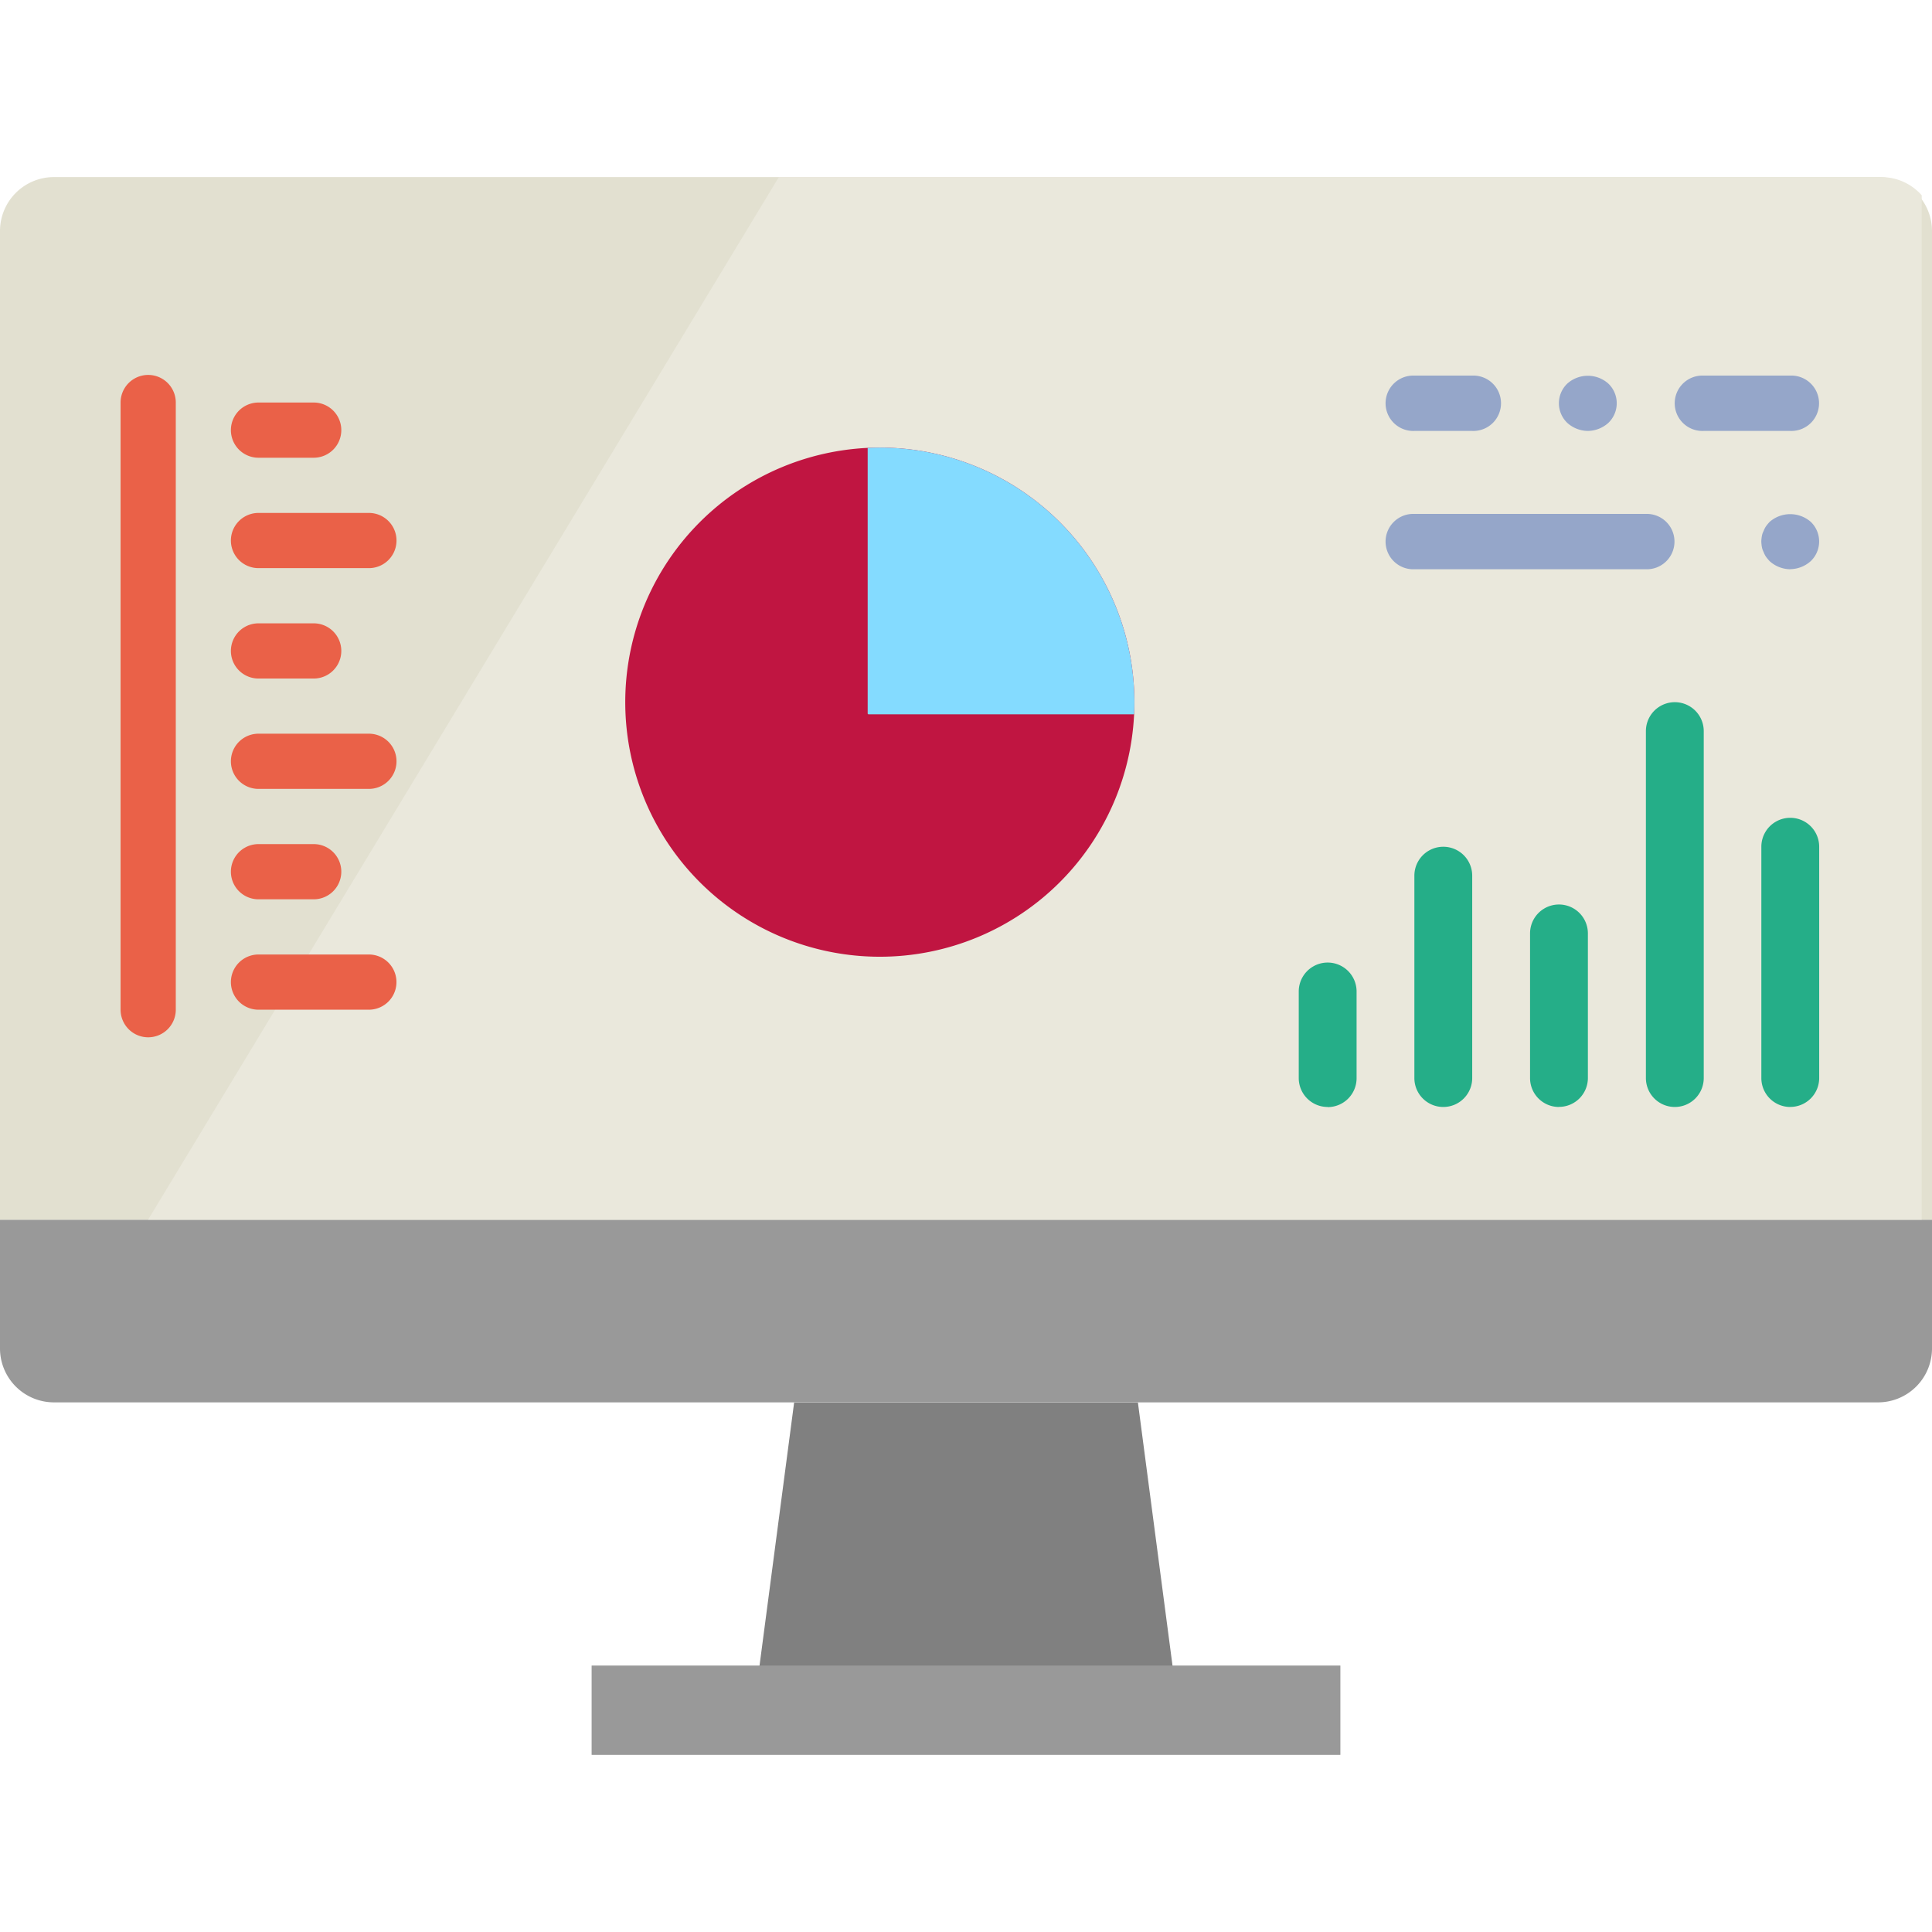 <svg id="Capa_1" data-name="Capa 1" xmlns="http://www.w3.org/2000/svg" viewBox="0 0 432.59 432.59"><title>Artboard ۱</title><polygon points="254.79 314.05 263.85 382.94 168.75 382.94 177.81 314.05 254.79 314.05" fill="gray"/><path d="M432.59,273.1V302A12.08,12.08,0,0,1,420.51,314H12.08A12.08,12.08,0,0,1,0,302V273.1H432.59Z" fill="#999"/><path d="M432.59,51.74V273.1H0V51.74A12.08,12.08,0,0,1,12.08,39.65H420.51A12.08,12.08,0,0,1,432.59,51.74Z" fill="#e2e0d0"/><rect x="132.47" y="372.93" width="167.65" height="20" fill="#999"/><path d="M174.39,39.65,33.16,273.1H430.29V43.73a12,12,0,0,0-9-4.07Z" fill="#eae8dc"/><path d="M297.27,247.86a6.47,6.47,0,0,1-6.47-6.47V222a6.47,6.47,0,0,1,12.95,0v19.42a6.47,6.47,0,0,1-6.47,6.47" fill="#25ae88"/><path d="M323.16,247.86a6.47,6.47,0,0,1-6.47-6.47V196.07a6.47,6.47,0,1,1,12.95,0v45.32a6.47,6.47,0,0,1-6.47,6.47" fill="#25ae88"/><path d="M349.06,247.86a6.47,6.47,0,0,1-6.47-6.47V209a6.47,6.47,0,1,1,12.95,0v32.37a6.47,6.47,0,0,1-6.47,6.47" fill="#25ae88"/><path d="M375,247.86a6.47,6.47,0,0,1-6.47-6.47V163.7a6.47,6.47,0,1,1,12.95,0v77.69a6.47,6.47,0,0,1-6.47,6.47" fill="#25ae88"/><path d="M400.85,247.86a6.47,6.47,0,0,1-6.47-6.47V189.59a6.47,6.47,0,0,1,12.95,0v51.79a6.47,6.47,0,0,1-6.47,6.47" fill="#25ae88"/><path d="M254,157.22a57,57,0,1,1-57-57,57,57,0,0,1,57,57" fill="#c01541"/><path d="M194.36,100.28l-.08.08v59.38a.2.2,0,0,0,.2.2h59.38l.08-.08a57,57,0,0,0-59.58-59.58" fill="#84dbff"/><path d="M368.48,127.46H316.69a6.2,6.2,0,1,1,0-12.39h51.79a6.2,6.2,0,1,1,0,12.39" fill="#95a6c9"/><path d="M400.85,127.46a7,7,0,0,1-4.6-1.8,9.87,9.87,0,0,1-.78-.93,4.6,4.6,0,0,1-.58-1.12,3.83,3.83,0,0,1-.39-1.12,9,9,0,0,1-.13-1.24,8.85,8.85,0,0,1,.13-1.24,3.81,3.81,0,0,1,.39-1.12,4.63,4.63,0,0,1,.58-1.12,9.88,9.88,0,0,1,.78-.93,7,7,0,0,1,9.19,0,6.09,6.09,0,0,1,0,8.8,7,7,0,0,1-4.6,1.8" fill="#95a6c9"/><path d="M400.85,96.49H381.43a6.2,6.2,0,1,1,0-12.39h19.42a6.2,6.2,0,1,1,0,12.39" fill="#95a6c9"/><path d="M329.64,96.49H316.69a6.2,6.2,0,1,1,0-12.39h12.95a6.2,6.2,0,1,1,0,12.39" fill="#95a6c9"/><path d="M355.53,96.49a7,7,0,0,1-4.6-1.8,6.09,6.09,0,0,1,0-8.8,6.9,6.9,0,0,1,9.19,0,6.09,6.09,0,0,1,0,8.8,7,7,0,0,1-4.6,1.8" fill="#95a6c9"/><path d="M33.16,232.26A6.18,6.18,0,0,1,27,226.08V90.13a6.18,6.18,0,1,1,12.36,0V226.08a6.18,6.18,0,0,1-6.18,6.18" fill="#ea6148"/><path d="M70.24,102.49H57.88a6.18,6.18,0,0,1,0-12.36H70.24a6.18,6.18,0,0,1,0,12.36" fill="#ea6148"/><path d="M82.6,127.21H57.88a6.18,6.18,0,1,1,0-12.36H82.6a6.18,6.18,0,1,1,0,12.36" fill="#ea6148"/><path d="M70.24,151.93H57.88a6.18,6.18,0,1,1,0-12.36H70.24a6.18,6.18,0,1,1,0,12.36" fill="#ea6148"/><path d="M82.6,176.64H57.88a6.18,6.18,0,1,1,0-12.36H82.6a6.18,6.18,0,1,1,0,12.36" fill="#ea6148"/><path d="M70.24,201.36H57.88a6.18,6.18,0,1,1,0-12.36H70.24a6.18,6.18,0,1,1,0,12.36" fill="#ea6148"/><path d="M82.6,226.08H57.88a6.18,6.18,0,1,1,0-12.36H82.59a6.18,6.18,0,1,1,0,12.36" fill="#ea6148"/></svg>